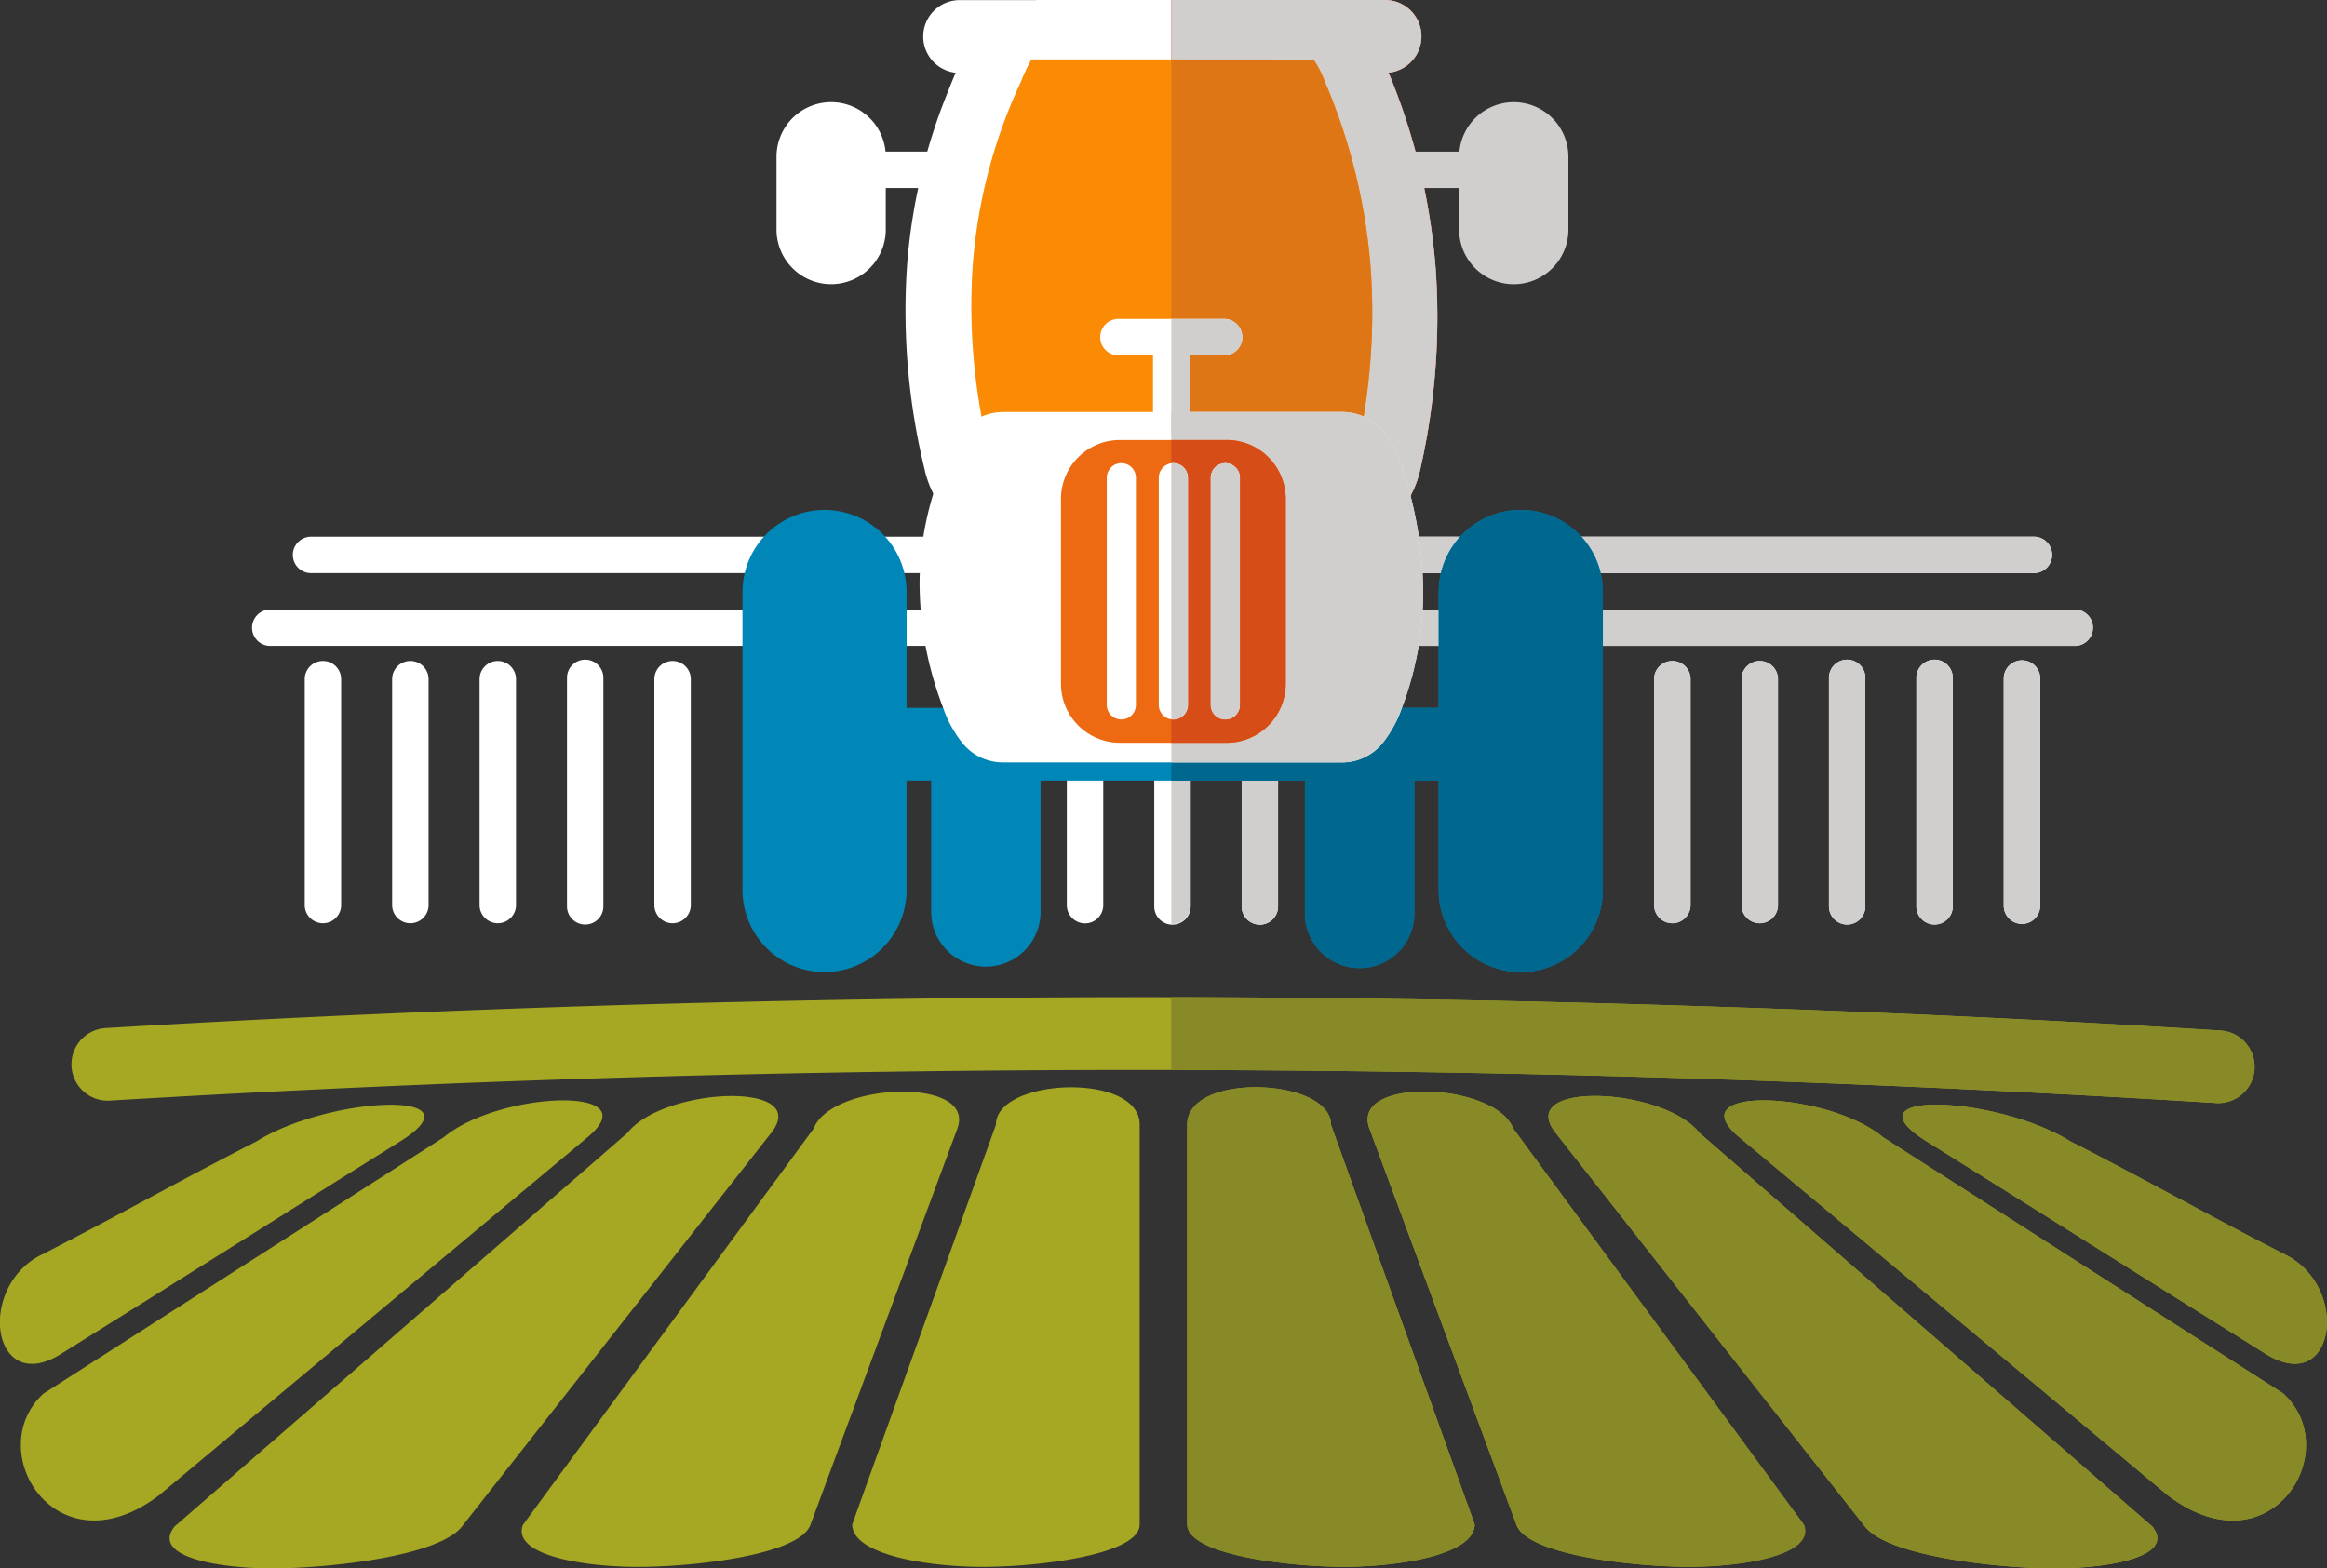 <svg xmlns="http://www.w3.org/2000/svg" width="94.227" height="63.525" viewBox="0 0 94.227 63.525"><rect x="0" y="0" width="94.227" height="63.525" fill="#333333" stroke="none"/><defs><style>.a,.h{fill:#fff;}.b,.i{fill:#d1cece;}.c{fill:#0086b7;}.d{fill:#00678e;}.e{fill:#ee4e1a;}.f{fill:#fb8b05;}.g{fill:#df7615;}.h,.i,.l,.m{fill-rule:evenodd;}.j{fill:#a6a823;}.k{fill:#878a26;}.l{fill:#ed6a12;}.m{fill:#d74d18;}</style></defs><g transform="translate(-502.195 -173.521)"><path class="a" d="M547.159,193.35a.737.737,0,1,1,1.473,0v5.567a.737.737,0,1,1-1.473,0V193.35Zm-37.711-7.908a.738.738,0,0,1,0-1.475H538.7v1.475Zm40.485-1.475h29.331a.738.738,0,0,1,0,1.475H549.933v-1.475ZM507.85,188.39a.737.737,0,1,1,0-1.473H538.7v1.473Zm42.084-1.473h30.931a.737.737,0,1,1,0,1.473H549.933v-1.473Zm28.084,2.795a.738.738,0,0,1,1.476,0v9.2a.738.738,0,0,1-1.476,0v-9.2Zm-3.538,0a.737.737,0,1,1,1.473,0v9.2a.737.737,0,1,1-1.473,0v-9.2Zm-3.54,0a.737.737,0,1,1,1.473,0v9.2a.737.737,0,1,1-1.473,0v-9.2Zm-3.54,0a.738.738,0,0,1,1.475,0v9.2a.738.738,0,0,1-1.475,0v-9.2Zm-3.54,0a.738.738,0,0,1,1.475,0v9.2a.738.738,0,0,1-1.475,0v-9.2Zm-40.483,0a.738.738,0,0,1,1.475,0v9.2a.738.738,0,0,1-1.475,0v-9.2Zm-3.538,0a.737.737,0,1,1,1.473,0v9.2a.737.737,0,1,1-1.473,0v-9.2Zm-3.54,0a.738.738,0,0,1,1.475,0v9.2a.738.738,0,0,1-1.475,0v-9.2Zm-3.54,0a.738.738,0,0,1,1.475,0v9.2a.738.738,0,0,1-1.475,0v-9.2Zm-3.54,0a.738.738,0,0,1,1.475,0v9.2a.738.738,0,0,1-1.475,0v-9.2Zm30.86,3.638a.738.738,0,0,1,1.475,0v5.567a.738.738,0,0,1-1.475,0V193.35Zm3.54,0a.737.737,0,1,1,1.473,0v5.567a.737.737,0,1,1-1.473,0V193.35Z" transform="translate(5.315 11.292)"/><path class="b" d="M527.835,193.35a.737.737,0,1,1,1.473,0v5.567a.737.737,0,1,1-1.473,0V193.35Zm-2.849-.735v7.036l.046,0a.737.737,0,0,0,.737-.737V193.35a.735.735,0,0,0-.737-.737l-.046,0Zm5.623-8.649H559.94a.738.738,0,0,1,0,1.475H530.609v-1.475Zm0,2.951H561.54a.737.737,0,1,1,0,1.473H530.609v-1.473Zm28.084,2.795a.738.738,0,0,1,1.476,0v9.2a.738.738,0,0,1-1.476,0v-9.2Zm-3.538,0a.737.737,0,1,1,1.473,0v9.2a.737.737,0,1,1-1.473,0v-9.2Zm-3.54,0a.737.737,0,1,1,1.473,0v9.2a.737.737,0,1,1-1.473,0v-9.2Zm-3.54,0a.738.738,0,0,1,1.475,0v9.2a.738.738,0,0,1-1.475,0v-9.2Zm-3.54,0a.738.738,0,0,1,1.475,0v9.2a.738.738,0,0,1-1.475,0v-9.2Z" transform="translate(24.639 11.292)"/><path class="c" d="M516.642,186.768a3.322,3.322,0,1,1,6.645,0v4.693h5.263v1.659h11v-1.659h5.282v-4.693a3.322,3.322,0,1,1,6.645,0v12.072a3.322,3.322,0,1,1-6.645,0V194.41h-.986v5.375a2.215,2.215,0,1,1-4.431,0V194.41H528.712v5.317a2.215,2.215,0,1,1-4.431,0V194.41h-.995v4.431a3.322,3.322,0,1,1-6.645,0V186.768Z" transform="translate(15.619 10.729)"/><path class="d" d="M524.986,193.12h5.548v-1.659h5.282v-4.693a3.322,3.322,0,1,1,6.645,0v12.072a3.322,3.322,0,1,1-6.645,0V194.41h-.986v5.375a2.215,2.215,0,1,1-4.431,0V194.41h-5.413v-1.29Z" transform="translate(24.639 10.729)"/><path class="a" d="M525.1,173.521h11.042l.108,0h2.978a1.475,1.475,0,0,1,.144,2.943,25.82,25.82,0,0,1,1.91,7.977,27.877,27.877,0,0,1-.612,8.029,4.108,4.108,0,0,1-1.053,2.023,2.97,2.97,0,0,1-1.546.841V191.21h-.15a24.626,24.626,0,0,0,.422-6.56,22.934,22.934,0,0,0-1.8-7.325,3.876,3.876,0,0,0-.437-.845l-8.651-.006H525.1c-.019.027-.2.431-.393.841h0l-.025.056a20.541,20.541,0,0,0-1.871,7.19,23.963,23.963,0,0,0,.5,6.649h-.223v4.108a2.994,2.994,0,0,1-1.448-.82l-.006,0-.027-.031a4.186,4.186,0,0,1-1.026-1.969h0a27.079,27.079,0,0,1-.708-8.141,23.283,23.283,0,0,1,1.621-7.024c.112-.283.229-.574.352-.866a1.475,1.475,0,0,1,.171-2.941H525l.1,0Z" transform="translate(19.045)"/><path class="e" d="M524.986,173.521h5.567l.108,0h2.978a1.475,1.475,0,0,1,.144,2.943,25.82,25.82,0,0,1,1.91,7.977,27.877,27.877,0,0,1-.612,8.029,4.108,4.108,0,0,1-1.053,2.023,2.97,2.97,0,0,1-1.546.841V191.21h-.15a24.626,24.626,0,0,0,.422-6.56,22.934,22.934,0,0,0-1.8-7.325,3.876,3.876,0,0,0-.437-.845l-5.536,0v-2.955Z" transform="translate(24.639)"/><path class="b" d="M524.986,173.521h5.567l.108,0h2.978a1.475,1.475,0,0,1,.144,2.943,25.82,25.82,0,0,1,1.91,7.977,27.877,27.877,0,0,1-.612,8.029,4.108,4.108,0,0,1-1.053,2.023,2.97,2.97,0,0,1-1.546.841V191.21h-.15a24.626,24.626,0,0,0,.422-6.56,22.934,22.934,0,0,0-1.8-7.325,3.876,3.876,0,0,0-.437-.845l-5.536,0v-2.955Z" transform="translate(24.639)"/><path class="f" d="M521.675,189.963h15.154a25.582,25.582,0,0,0,.439-6.8,23.835,23.835,0,0,0-1.865-7.6,3.944,3.944,0,0,0-.453-.878l-8.974-.006h-2.448a7.9,7.9,0,0,0-.437.932,21.3,21.3,0,0,0-1.942,7.459,24.72,24.72,0,0,0,.525,6.9Z" transform="translate(20.431 1.248)"/><path class="g" d="M524.986,189.96h7.635a25.582,25.582,0,0,0,.439-6.8,23.835,23.835,0,0,0-1.865-7.6,3.944,3.944,0,0,0-.453-.878l-5.756,0V189.96Z" transform="translate(24.639 1.25)"/><path class="a" d="M527.2,181.2v2.529a.738.738,0,1,1-1.475,0V181.2h-1.374a.737.737,0,1,1,0-1.473h4.223a.737.737,0,1,1,0,1.473Z" transform="translate(23.159 6.712)"/><path class="h" d="M523.477,181.54h13.7a2.151,2.151,0,0,1,1.688.795,4.219,4.219,0,0,1,.77,1.475,16.317,16.317,0,0,1,.839,4.818,13.214,13.214,0,0,1-.849,4.87,4.871,4.871,0,0,1-.774,1.43,2.112,2.112,0,0,1-1.673.805h-13.7a2.106,2.106,0,0,1-1.667-.8,4.764,4.764,0,0,1-.778-1.44,14.133,14.133,0,0,1-.945-4.968,12.456,12.456,0,0,1,.953-4.772,5.376,5.376,0,0,1,.77-1.4,2.072,2.072,0,0,1,1.667-.81Z" transform="translate(19.343 8.669)"/><path class="b" d="M525.725,181.2v2.529a.739.739,0,0,1-.739.739h0V179.73H527.1a.737.737,0,1,1,0,1.473Z" transform="translate(24.639 6.712)"/><path class="i" d="M524.986,181.54h6.9a2.151,2.151,0,0,1,1.688.795,4.219,4.219,0,0,1,.77,1.475,16.317,16.317,0,0,1,.839,4.818,13.214,13.214,0,0,1-.849,4.87,4.871,4.871,0,0,1-.774,1.43,2.112,2.112,0,0,1-1.673.805h-6.9V181.54Z" transform="translate(24.639 8.669)"/><path class="j" d="M506.647,197.119a1.472,1.472,0,0,1-.173-2.939q10.348-.618,20.965-.936,10.638-.315,21.044-.316,10.829,0,21.876.343,11.029.34,21.783,1.011a1.471,1.471,0,0,1-.173,2.936q-10.841-.674-21.689-1.011-10.667-.328-21.8-.331-10.716,0-20.965.306-10.429.309-20.871.936Zm49.442.972c0-1.89-5.821-2.146-5.821,0v16.191c0,1.24,4.158,1.719,6.349,1.719s5.292-.479,5.292-1.719l-5.821-16.191ZM593.9,207.35c2.776,1.786,3.484-2.5.966-3.923-3.088-1.571-5.746-3.084-8.828-4.653-2.982-1.86-9.217-2.114-5.821,0,4.961,3.1,8.714,5.473,13.683,8.576Zm.743,1.627L578.442,198.6c-2.221-1.86-8.349-2.114-5.819,0l17.348,14.5c4.166,3.169,7.211-1.817,4.676-4.123Zm-23.639-10.555c-1.463-1.86-7.481-2.114-5.821,0l12.528,15.949c.959,1.224,5.488,1.694,7.679,1.694s4.922-.47,3.96-1.694l-18.347-15.949Zm-7.536-.169c-.7-1.871-6.609-2.127-5.821,0L563.6,214.3c.456,1.232,4.791,1.7,6.982,1.7s5.115-.472,4.66-1.7l-11.771-16.049Zm-58.761,9.1c-2.776,1.786-3.482-2.5-.966-3.923,3.088-1.571,5.748-3.084,8.828-4.653,2.982-1.86,9.217-2.114,5.821,0-4.961,3.1-8.714,5.473-13.683,8.576Zm-.743,1.627,16.205-10.38c2.22-1.86,8.349-2.114,5.821,0l-17.35,14.5c-4.166,3.169-7.211-1.817-4.676-4.123Zm23.639-10.555c1.463-1.86,7.481-2.114,5.821,0L520.9,214.371c-.959,1.224-5.488,1.694-7.679,1.694s-4.922-.47-3.96-1.694l18.347-15.949Zm7.536-.169c.7-1.871,6.61-2.127,5.821,0l-5.95,16.049c-.456,1.232-4.789,1.7-6.982,1.7s-5.115-.472-4.66-1.7l11.771-16.049Zm7.384-.162c0-1.89,5.821-2.146,5.821,0v16.191c0,1.24-4.158,1.719-6.349,1.719s-5.292-.479-5.292-1.719l5.821-16.191Z" transform="translate(0 20.981)"/><path class="k" d="M524.986,192.928q10.27.016,20.734.343,11.029.34,21.783,1.011a1.471,1.471,0,0,1-.173,2.936q-10.841-.674-21.689-1.011-10.117-.312-20.655-.331v-2.949Zm6.464,5.163c0-1.89-5.821-2.146-5.821,0v16.191c0,1.24,4.158,1.719,6.349,1.719s5.292-.479,5.292-1.719l-5.821-16.191Zm37.815,9.259c2.776,1.786,3.484-2.5.966-3.923-3.088-1.571-5.746-3.084-8.828-4.653-2.982-1.86-9.217-2.114-5.821,0,4.961,3.1,8.714,5.473,13.683,8.576Zm.743,1.627L553.8,198.6c-2.221-1.86-8.349-2.114-5.819,0l17.348,14.5c4.166,3.169,7.211-1.817,4.676-4.123Zm-23.639-10.555c-1.463-1.86-7.481-2.114-5.821,0l12.528,15.949c.959,1.224,5.488,1.694,7.679,1.694s4.922-.47,3.96-1.694l-18.347-15.949Zm-7.536-.169c-.7-1.871-6.609-2.127-5.821,0l5.95,16.049c.456,1.232,4.791,1.7,6.982,1.7s5.115-.472,4.66-1.7l-11.771-16.049Z" transform="translate(24.639 20.981)"/><path class="a" d="M524.217,177.507a.738.738,0,1,1,0,1.475h-2.489v1.682a2.212,2.212,0,1,1-4.424,0v-2.939a2.212,2.212,0,0,1,4.414-.219Z" transform="translate(16.334 2.154)"/><path class="b" d="M532.309,178.982h-2.578a.738.738,0,1,1,0-1.475h2.589a2.212,2.212,0,0,1,4.414.219v2.939a2.212,2.212,0,1,1-4.424,0v-1.682Z" transform="translate(28.97 2.154)"/><path class="l" d="M525.222,182.085h4.335a2.387,2.387,0,0,1,2.383,2.381v7.5a2.389,2.389,0,0,1-2.383,2.381h-4.335a2.389,2.389,0,0,1-2.383-2.381v-7.5a2.387,2.387,0,0,1,2.383-2.381Z" transform="translate(22.318 9.258)"/><path class="m" d="M524.986,182.085h2.25a2.387,2.387,0,0,1,2.383,2.381v7.5a2.389,2.389,0,0,1-2.383,2.381h-2.25V182.085Z" transform="translate(24.639 9.258)"/><path class="a" d="M527.942,183.126a.589.589,0,1,1,1.178,0v9.2a.589.589,0,1,1-1.178,0v-9.2Zm-4.212,0a.59.59,0,1,1,1.18,0v9.2a.59.59,0,0,1-1.18,0v-9.2Zm2.106,0a.59.59,0,1,1,1.18,0v9.2a.59.59,0,0,1-1.18,0v-9.2Z" transform="translate(23.281 9.745)"/><path class="b" d="M526.584,183.126a.589.589,0,1,1,1.178,0v9.2a.589.589,0,1,1-1.178,0v-9.2Zm-1.6-.585v10.37a.532.532,0,0,0,.081.006.59.59,0,0,0,.591-.589v-9.2a.591.591,0,0,0-.591-.591.536.536,0,0,0-.081.006Z" transform="translate(24.639 9.745)"/></g></svg>